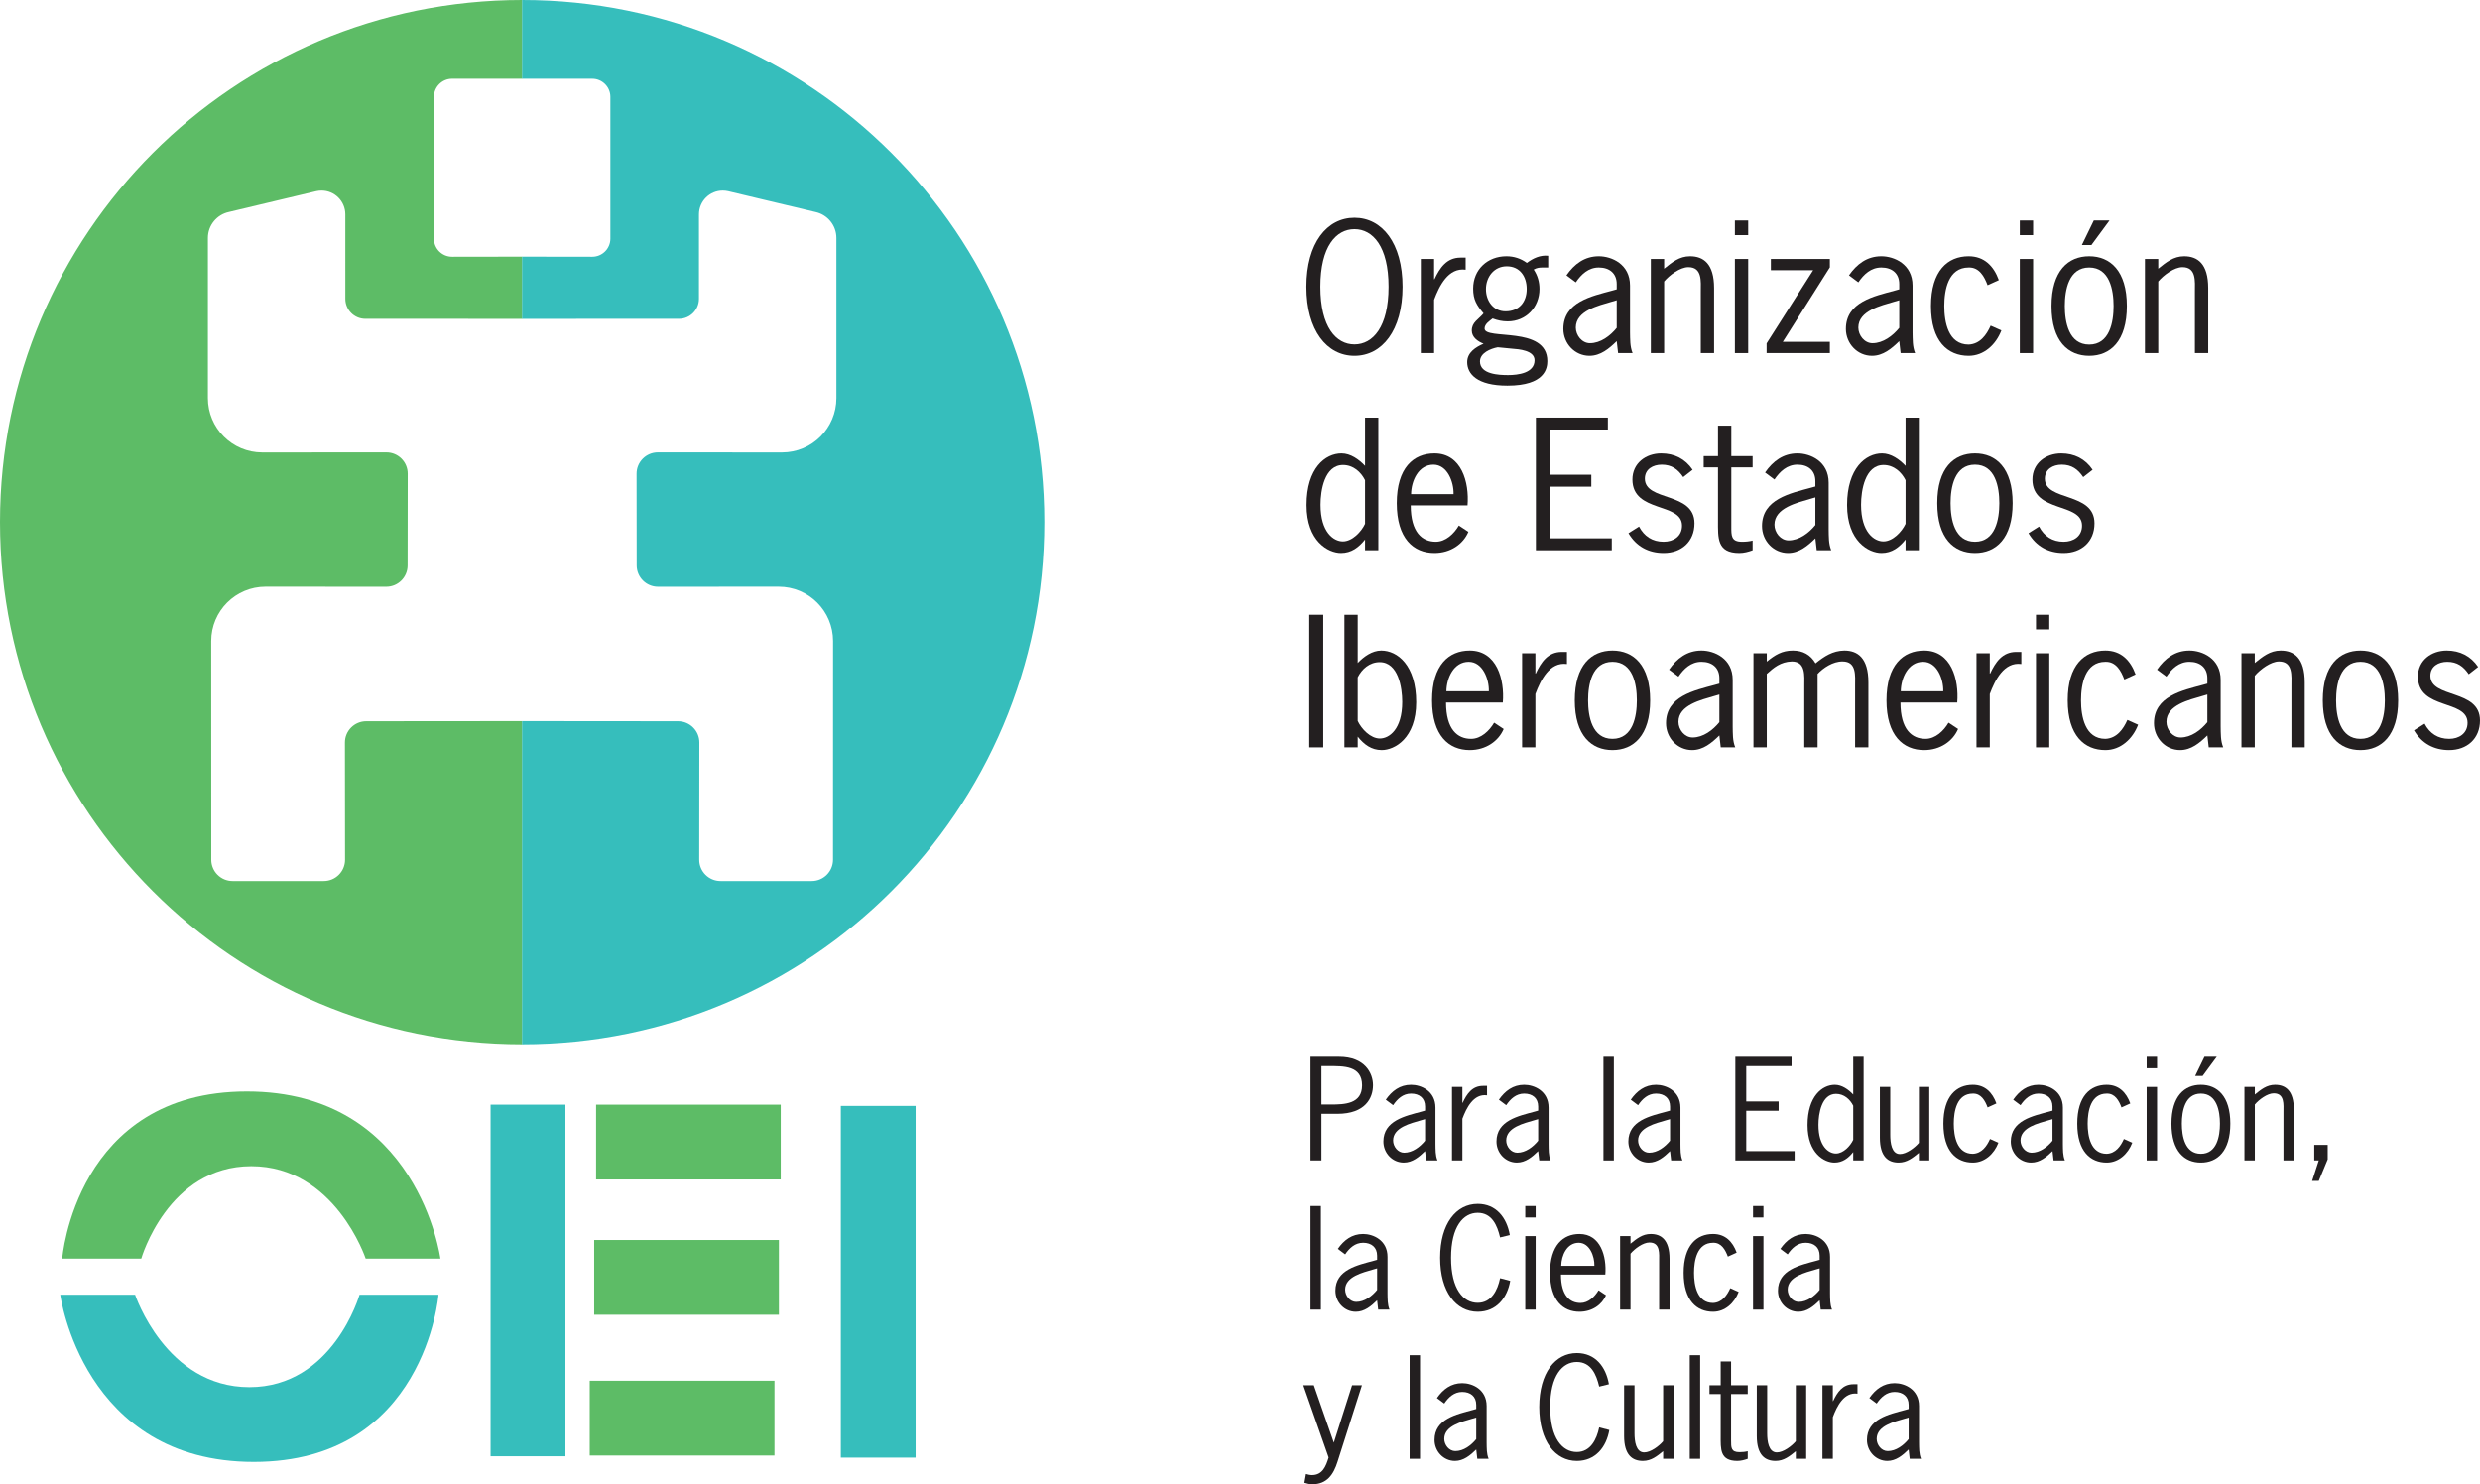 <?xml version="1.0" encoding="UTF-8"?>
<svg xmlns="http://www.w3.org/2000/svg" xmlns:xlink="http://www.w3.org/1999/xlink" width="4824pt" height="2887.18pt" viewBox="0 0 4824 2887.18" version="1.1">
<defs>
<clipPath id="clip1">
  <path d="M 2535 2694 L 2650 2694 L 2650 2887.18 L 2535 2887.18 Z M 2535 2694 "/>
</clipPath>
</defs>
<g id="surface1">
<path style=" stroke:none;fill-rule:evenodd;fill:rgb(36.499%,73.7%,39.999%);fill-opacity:1;" d="M 274.812 2448.27 L 120.992 2448.27 C 120.992 2448.27 146.863 2123.059 480.176 2123.059 C 813.84 2123.059 856.676 2448.27 856.676 2448.27 L 711.309 2448.27 C 711.309 2448.27 651.555 2268.449 488.871 2268.449 C 326.289 2268.449 274.812 2448.27 274.812 2448.27 "/>
<path style=" stroke:none;fill-rule:evenodd;fill:rgb(21.199%,74.5%,73.7%);fill-opacity:1;" d="M 699.367 2518.488 L 852.953 2518.488 C 852.953 2518.488 827.23 2843.738 493.648 2843.738 C 160.254 2843.738 117.199 2518.488 117.199 2518.488 L 262.785 2518.488 C 262.785 2518.488 322.484 2698.352 485.062 2698.352 C 647.871 2698.352 699.367 2518.488 699.367 2518.488 "/>
<path style=" stroke:none;fill-rule:evenodd;fill:rgb(21.199%,74.5%,73.7%);fill-opacity:1;" d="M 954.258 2148.73 L 1099.871 2148.73 L 1099.871 2832.762 L 954.258 2832.762 L 954.258 2148.73 "/>
<path style=" stroke:none;fill-rule:evenodd;fill:rgb(21.199%,74.5%,73.7%);fill-opacity:1;" d="M 1635.559 2151.199 L 1781.039 2151.199 L 1781.039 2835.398 L 1635.559 2835.398 L 1635.559 2151.199 "/>
<path style=" stroke:none;fill-rule:evenodd;fill:rgb(36.499%,73.7%,39.999%);fill-opacity:1;" d="M 1159.52 2148.73 L 1518.691 2148.73 L 1518.691 2294.32 L 1159.52 2294.32 L 1159.52 2148.73 "/>
<path style=" stroke:none;fill-rule:evenodd;fill:rgb(36.499%,73.7%,39.999%);fill-opacity:1;" d="M 1155.801 2412.059 L 1515.121 2412.059 L 1515.121 2557.461 L 1155.801 2557.461 L 1155.801 2412.059 "/>
<path style=" stroke:none;fill-rule:evenodd;fill:rgb(36.499%,73.7%,39.999%);fill-opacity:1;" d="M 1147.148 2685.82 L 1506.48 2685.82 L 1506.48 2831.309 L 1147.148 2831.309 L 1147.148 2685.82 "/>
<path style=" stroke:none;fill-rule:nonzero;fill:rgb(36.499%,73.7%,39.999%);fill-opacity:1;" d="M 844.062 464.25 L 844.062 188.469 C 844.062 169.078 859.926 153.219 879.316 153.219 L 1015.789 153.219 L 1015.789 0 C 454.812 0 0 454.672 0 1015.621 C 0 1576.559 454.812 2031.34 1015.789 2031.34 L 1015.789 1402.68 L 712.383 1402.949 C 689.52 1402.949 670.969 1421.48 670.969 1444.359 L 671.207 1672.391 C 671.207 1695.25 652.668 1713.809 629.793 1713.809 L 452.414 1713.809 C 429.547 1713.809 410.996 1695.25 410.996 1672.391 L 410.895 1246.891 C 410.895 1188.469 458.242 1141.18 516.609 1141.18 L 751.461 1141.281 C 774.34 1141.281 792.879 1122.719 792.879 1099.859 L 793.094 921.43 C 793.094 898.551 774.551 880.02 751.676 880.02 L 510.133 880.141 C 451.766 880.141 404.414 832.789 404.414 774.449 L 404.414 462.898 C 404.414 438.012 422.02 417.238 445.426 412.328 L 615.23 371.879 C 618.504 371.141 621.918 370.75 625.418 370.75 C 650.996 370.75 671.734 391.48 671.734 417.078 L 671.754 581.23 C 671.754 602.75 689.215 620.211 710.73 620.211 L 1015.789 620.25 L 1015.789 499.25 L 879.316 499.449 C 859.926 499.469 844.062 483.641 844.062 464.25 "/>
<path style=" stroke:none;fill-rule:nonzero;fill:rgb(21.199%,74.5%,73.7%);fill-opacity:1;" d="M 1187.289 464.25 L 1187.289 188.469 C 1187.289 169.078 1171.43 153.219 1152.031 153.219 L 1015.559 153.219 L 1015.559 0 C 1576.539 0 2031.352 454.672 2031.352 1015.621 C 2031.352 1576.559 1576.539 2031.34 1015.559 2031.34 L 1015.559 1402.68 L 1318.969 1402.949 C 1341.828 1402.949 1360.379 1421.48 1360.379 1444.359 L 1360.141 1672.391 C 1360.141 1695.25 1378.691 1713.809 1401.559 1713.809 L 1578.941 1713.809 C 1601.801 1713.809 1620.359 1695.25 1620.359 1672.391 L 1620.461 1246.891 C 1620.461 1188.469 1573.109 1141.18 1514.738 1141.18 L 1279.891 1141.281 C 1257.012 1141.281 1238.469 1122.719 1238.469 1099.859 L 1238.262 921.43 C 1238.262 898.551 1256.801 880.02 1279.68 880.02 L 1521.219 880.141 C 1579.578 880.141 1626.93 832.789 1626.93 774.449 L 1626.93 462.898 C 1626.93 438.012 1609.328 417.238 1585.922 412.328 L 1416.121 371.879 C 1412.84 371.141 1409.43 370.75 1405.93 370.75 C 1380.352 370.75 1359.609 391.48 1359.609 417.078 L 1359.59 581.23 C 1359.59 602.75 1342.129 620.211 1320.621 620.211 L 1015.559 620.25 L 1015.559 499.25 L 1152.031 499.449 C 1171.43 499.469 1187.289 483.641 1187.289 464.25 "/>
<path style=" stroke:none;fill-rule:nonzero;fill:rgb(13.699%,12.199%,12.5%);fill-opacity:1;" d="M 2568.379 557.82 C 2568.379 636.102 2598.879 669.93 2634.719 669.93 C 2670.539 669.93 2701.031 636.102 2701.031 557.82 C 2701.031 479.551 2670.539 445.719 2634.719 445.719 C 2598.879 445.719 2568.379 479.551 2568.379 557.82 Z M 2728.238 557.82 C 2728.238 642.73 2688.441 692.141 2634.719 692.141 C 2580.988 692.141 2541.191 642.73 2541.191 557.82 C 2541.191 472.922 2580.988 423.512 2634.719 423.512 C 2688.441 423.512 2728.238 472.922 2728.238 557.82 "/>
<path style=" stroke:none;fill-rule:nonzero;fill:rgb(13.699%,12.199%,12.5%);fill-opacity:1;" d="M 2789.602 543.238 L 2790.262 543.238 C 2800.551 521.352 2813.809 501.109 2840.988 501.109 L 2850.949 501.109 L 2850.949 524.66 C 2817.129 520.02 2799.539 556.488 2789.602 583.039 L 2789.602 686.84 L 2763.738 686.84 L 2763.738 503.762 L 2789.602 503.762 L 2789.602 543.238 "/>
<path style=" stroke:none;fill-rule:nonzero;fill:rgb(13.699%,12.199%,12.5%);fill-opacity:1;" d="M 2930.891 518.02 C 2906.02 518.02 2890.422 538.922 2890.422 562.469 C 2890.422 585.352 2904.672 605.578 2928.559 605.578 C 2955.102 605.578 2969.699 587.352 2969.699 562.129 C 2969.699 538.25 2956.762 518.02 2930.891 518.02 Z M 2913.301 675.559 C 2899.371 678.219 2878.801 686.5 2878.801 703.102 C 2878.801 728.301 2915.969 729.621 2933.551 729.621 C 2952.129 729.621 2984.961 725.98 2984.961 700.77 C 2984.961 681.539 2954.43 679.211 2940.512 678.219 Z M 3011.48 520.352 L 3001.871 520.352 C 2994.559 520.352 2989.922 520.672 2983.301 524.328 C 2990.91 535.602 2994.559 548.539 2994.559 562.129 C 2994.559 597.629 2968.359 625.148 2932.871 625.148 C 2922.262 625.148 2912.98 623.172 2903.359 619.512 C 2897.711 624.16 2887.77 630.129 2887.77 639.078 C 2887.77 662.301 3009.82 633.121 3009.82 702.43 C 3009.82 716.031 3005.5 750.191 2932.199 750.191 C 2872.531 750.191 2853.949 726.969 2853.949 704.422 C 2853.949 685.512 2870.531 675.23 2885.77 668.602 C 2874.84 664.289 2862.891 656.32 2862.891 643.059 C 2862.891 626.809 2875.48 621.84 2885.77 609.559 C 2872.531 593.969 2865.539 583.039 2865.539 561.469 C 2865.539 524.328 2893.422 498.461 2930.219 498.461 C 2944.82 498.461 2958.078 502.77 2970.02 511.391 C 2981.961 502.43 2995.891 495.809 3011.48 497.469 L 3011.48 520.352 "/>
<path style=" stroke:none;fill-rule:nonzero;fill:rgb(13.699%,12.199%,12.5%);fill-opacity:1;" d="M 3134.531 587.012 C 3109.98 594.309 3065.199 604.262 3065.199 637.09 C 3065.199 652.34 3077.148 667.602 3092.73 667.602 C 3113.301 667.602 3132.211 653.34 3144.801 637.75 L 3144.801 584.02 Z M 3147.469 686.84 L 3144.801 663.621 C 3129.898 678.219 3113.301 692.141 3091.762 692.141 C 3063.539 692.141 3040.988 668.602 3040.988 639.738 C 3040.988 587.352 3096.051 576.07 3136.52 565.121 L 3144.801 562.801 L 3144.801 552.52 C 3144.801 531.621 3130.539 520.352 3109.98 520.352 C 3089.762 520.352 3075.828 533.609 3065.199 549.199 L 3046.988 535.602 C 3062.23 513.711 3082.129 498.461 3109.98 498.461 C 3134.859 498.461 3170.672 513.711 3170.672 555.5 L 3170.672 646.371 C 3171.02 659.98 3170.352 673.898 3175.648 686.84 L 3147.469 686.84 "/>
<path style=" stroke:none;fill-rule:nonzero;fill:rgb(13.699%,12.199%,12.5%);fill-opacity:1;" d="M 3237.02 686.84 L 3211.16 686.84 L 3211.16 503.762 L 3237.02 503.762 L 3237.02 522.672 C 3252.27 510.398 3266.539 498.461 3287.43 498.461 C 3313.301 498.461 3334.191 512.719 3334.191 560.48 L 3334.191 686.84 L 3308.32 686.84 L 3308.32 567.109 C 3308.32 547.871 3311.641 519.68 3284.109 519.68 C 3268.199 519.68 3247.309 535.27 3237.02 547.551 L 3237.02 686.84 "/>
<path style=" stroke:none;fill-rule:nonzero;fill:rgb(13.699%,12.199%,12.5%);fill-opacity:1;" d="M 3400.512 686.84 L 3374.641 686.84 L 3374.641 503.762 L 3400.512 503.762 Z M 3400.512 457.328 L 3374.641 457.328 L 3374.641 428.809 L 3400.512 428.809 L 3400.512 457.328 "/>
<path style=" stroke:none;fill-rule:nonzero;fill:rgb(13.699%,12.199%,12.5%);fill-opacity:1;" d="M 3559.379 520.02 L 3467.84 664.949 L 3559.379 664.949 L 3559.379 686.84 L 3436.34 686.84 L 3436.34 667.93 L 3526.879 525.66 L 3444.641 525.66 L 3444.641 503.762 L 3559.379 503.762 L 3559.379 520.02 "/>
<path style=" stroke:none;fill-rule:nonzero;fill:rgb(13.699%,12.199%,12.5%);fill-opacity:1;" d="M 3684.09 587.012 C 3659.539 594.309 3614.762 604.262 3614.762 637.09 C 3614.762 652.34 3626.711 667.602 3642.289 667.602 C 3662.859 667.602 3681.77 653.34 3694.359 637.75 L 3694.359 584.02 Z M 3697.031 686.84 L 3694.359 663.621 C 3679.449 678.219 3662.859 692.141 3641.32 692.141 C 3613.102 692.141 3590.551 668.602 3590.551 639.738 C 3590.551 587.352 3645.609 576.07 3686.078 565.121 L 3694.359 562.801 L 3694.359 552.52 C 3694.359 531.621 3680.102 520.352 3659.539 520.352 C 3639.32 520.352 3625.391 533.609 3614.762 549.199 L 3596.551 535.602 C 3611.789 513.711 3631.691 498.461 3659.539 498.461 C 3684.422 498.461 3720.23 513.711 3720.23 555.5 L 3720.23 646.371 C 3720.578 659.98 3719.898 673.898 3725.211 686.84 L 3697.031 686.84 "/>
<path style=" stroke:none;fill-rule:nonzero;fill:rgb(13.699%,12.199%,12.5%);fill-opacity:1;" d="M 3866.18 554.828 C 3859.871 537.922 3849.922 519.68 3829.359 520.352 C 3789.559 520.352 3781.93 564.129 3781.93 595.301 C 3781.93 626.469 3789.559 670.262 3829.359 670.262 C 3851.57 669.262 3864.199 651.352 3872.141 633.441 L 3893.02 642.73 C 3882.41 670.59 3858.879 692.141 3829.359 692.141 C 3788.57 692.141 3756.059 663.961 3756.059 595.301 C 3756.059 526.648 3788.57 498.461 3829.359 498.461 C 3859.539 498.461 3878.121 517.371 3888.07 544.891 L 3866.18 554.828 "/>
<path style=" stroke:none;fill-rule:nonzero;fill:rgb(13.699%,12.199%,12.5%);fill-opacity:1;" d="M 3954.73 686.84 L 3928.859 686.84 L 3928.859 503.762 L 3954.73 503.762 Z M 3954.73 457.328 L 3928.859 457.328 L 3928.859 428.809 L 3954.73 428.809 L 3954.73 457.328 "/>
<path style=" stroke:none;fill-rule:nonzero;fill:rgb(13.699%,12.199%,12.5%);fill-opacity:1;" d="M 4072.781 428.809 L 4103.309 428.809 L 4068.148 476.57 L 4049.578 476.57 Z M 4111.262 595.301 C 4111.262 564.129 4103.629 520.352 4063.828 520.352 C 4024.039 520.352 4016.398 564.129 4016.398 595.301 C 4016.398 626.469 4024.039 670.262 4063.828 670.262 C 4103.629 670.262 4111.262 626.469 4111.262 595.301 Z M 3990.531 595.301 C 3990.531 526.648 4023.039 498.461 4063.828 498.461 C 4104.621 498.461 4137.141 526.648 4137.141 595.301 C 4137.141 663.961 4104.621 692.141 4063.828 692.141 C 4023.039 692.141 3990.531 663.961 3990.531 595.301 "/>
<path style=" stroke:none;fill-rule:nonzero;fill:rgb(13.699%,12.199%,12.5%);fill-opacity:1;" d="M 4198.16 686.84 L 4172.289 686.84 L 4172.289 503.762 L 4198.16 503.762 L 4198.16 522.672 C 4213.41 510.398 4227.68 498.461 4248.57 498.461 C 4274.441 498.461 4295.328 512.719 4295.328 560.48 L 4295.328 686.84 L 4269.461 686.84 L 4269.461 567.109 C 4269.461 547.871 4272.781 519.68 4245.25 519.68 C 4229.34 519.68 4208.449 535.27 4198.16 547.551 L 4198.16 686.84 "/>
<path style=" stroke:none;fill-rule:nonzero;fill:rgb(13.699%,12.199%,12.5%);fill-opacity:1;" d="M 2655.281 934.012 C 2647.309 918.09 2632.41 904.488 2612.488 904.488 C 2576.328 904.488 2568.719 954.238 2568.719 981.77 C 2568.719 1035.488 2594.25 1053.078 2612.16 1053.078 C 2630.41 1053.078 2647.988 1034.5 2655.281 1018.922 Z M 2655.281 812.301 L 2681.148 812.301 L 2681.148 1070.32 L 2655.281 1070.32 L 2655.281 1049.43 C 2643.012 1064.691 2628.738 1075.629 2608.52 1075.629 C 2583.641 1075.629 2541.52 1052.738 2541.52 982.441 C 2541.52 910.469 2578 881.941 2609.512 881.941 C 2627.078 881.941 2643.34 893.551 2655.281 906.148 L 2655.281 812.301 "/>
<path style=" stroke:none;fill-rule:nonzero;fill:rgb(13.699%,12.199%,12.5%);fill-opacity:1;" d="M 2827.41 961.199 C 2828.078 937.66 2815.469 903.84 2788.281 903.84 C 2759.09 903.84 2745.16 935.34 2744.84 961.199 Z M 2744.141 983.102 C 2744.141 1035.488 2766.371 1053.738 2792.91 1053.738 C 2812.172 1053.738 2828.398 1038.16 2837.691 1022.238 L 2856.262 1034.5 C 2846.32 1058.059 2821.762 1075.629 2790.262 1075.629 C 2749.469 1075.629 2716.961 1047.441 2716.961 978.789 C 2716.961 910.129 2749.469 881.941 2790.262 881.941 C 2843 881.941 2858.238 938.32 2854.602 983.102 L 2744.141 983.102 "/>
<path style=" stroke:none;fill-rule:nonzero;fill:rgb(13.699%,12.199%,12.5%);fill-opacity:1;" d="M 3127.559 835.52 L 3014.801 835.52 L 3014.801 923.398 L 3095.391 923.398 L 3095.391 946.621 L 3014.801 946.621 L 3014.801 1047.102 L 3135.18 1047.102 L 3135.18 1070.32 L 2987.59 1070.32 L 2987.59 812.301 L 3127.559 812.301 L 3127.559 835.52 "/>
<path style=" stroke:none;fill-rule:nonzero;fill:rgb(13.699%,12.199%,12.5%);fill-opacity:1;" d="M 3274.148 928.039 C 3263.871 912.781 3251.602 903.84 3232.371 903.84 C 3215.449 903.84 3199.539 912.461 3199.539 931.031 C 3199.539 975.801 3296.039 956.238 3296.039 1017.922 C 3296.039 1053.738 3270.512 1075.629 3236.012 1075.629 C 3206.5 1075.629 3182.621 1062.691 3167.672 1037.148 L 3188.238 1024.219 C 3198.199 1043.129 3214.109 1053.738 3236.012 1053.738 C 3254.922 1053.738 3271.82 1043.461 3271.82 1022.559 C 3271.82 976.469 3175.32 998.352 3175.32 932.68 C 3175.32 901.191 3201.199 881.941 3231.359 881.941 C 3256.91 881.941 3278.121 892.559 3292.391 913.781 L 3274.148 928.039 "/>
<path style=" stroke:none;fill-rule:nonzero;fill:rgb(13.699%,12.199%,12.5%);fill-opacity:1;" d="M 3367.68 887.25 L 3409.129 887.25 L 3409.129 909.141 L 3367.68 909.141 L 3367.68 1024.219 C 3367.68 1042.141 3367.352 1053.738 3388.559 1053.738 C 3395.871 1053.738 3402.84 1053.078 3409.129 1051.422 L 3409.129 1070.32 C 3400.828 1073.309 3392.211 1075.629 3383.262 1075.629 C 3339.5 1075.629 3341.801 1046.121 3341.801 1012.609 L 3341.801 909.141 L 3313.949 909.141 L 3313.949 887.25 L 3341.801 887.25 L 3341.801 827.879 L 3367.68 827.879 L 3367.68 887.25 "/>
<path style=" stroke:none;fill-rule:nonzero;fill:rgb(13.699%,12.199%,12.5%);fill-opacity:1;" d="M 3520.922 970.5 C 3496.379 977.789 3451.602 987.738 3451.602 1020.578 C 3451.602 1035.828 3463.551 1051.078 3479.129 1051.078 C 3499.68 1051.078 3518.59 1036.82 3531.199 1021.238 L 3531.199 967.512 Z M 3533.828 1070.32 L 3531.199 1047.102 C 3516.262 1061.699 3499.68 1075.629 3478.121 1075.629 C 3449.941 1075.629 3427.391 1052.078 3427.391 1023.23 C 3427.391 970.828 3482.43 959.551 3522.898 948.602 L 3531.199 946.289 L 3531.199 936 C 3531.199 915.109 3516.93 903.84 3496.379 903.84 C 3476.141 903.84 3462.211 917.102 3451.602 932.68 L 3433.352 919.09 C 3448.609 897.199 3468.5 881.941 3496.379 881.941 C 3521.238 881.941 3557.07 897.199 3557.07 938.988 L 3557.07 1029.859 C 3557.391 1043.461 3556.73 1057.391 3562.051 1070.32 L 3533.828 1070.32 "/>
<path style=" stroke:none;fill-rule:nonzero;fill:rgb(13.699%,12.199%,12.5%);fill-opacity:1;" d="M 3706.641 934.012 C 3698.691 918.09 3683.75 904.488 3663.871 904.488 C 3627.719 904.488 3620.059 954.238 3620.059 981.77 C 3620.059 1035.488 3645.609 1053.078 3663.52 1053.078 C 3681.77 1053.078 3699.34 1034.5 3706.641 1018.922 Z M 3706.641 812.301 L 3732.488 812.301 L 3732.488 1070.32 L 3706.641 1070.32 L 3706.641 1049.43 C 3694.359 1064.691 3680.102 1075.629 3659.859 1075.629 C 3635 1075.629 3592.879 1052.738 3592.879 982.441 C 3592.879 910.469 3629.379 881.941 3660.871 881.941 C 3678.441 881.941 3694.699 893.551 3706.641 906.148 L 3706.641 812.301 "/>
<path style=" stroke:none;fill-rule:nonzero;fill:rgb(13.699%,12.199%,12.5%);fill-opacity:1;" d="M 3889.059 978.789 C 3889.059 947.609 3881.422 903.84 3841.621 903.84 C 3801.82 903.84 3794.199 947.609 3794.199 978.789 C 3794.199 1009.961 3801.82 1053.738 3841.621 1053.738 C 3881.422 1053.738 3889.059 1009.961 3889.059 978.789 Z M 3768.328 978.789 C 3768.328 910.129 3800.828 881.941 3841.621 881.941 C 3882.41 881.941 3914.93 910.129 3914.93 978.789 C 3914.93 1047.441 3882.41 1075.629 3841.621 1075.629 C 3800.828 1075.629 3768.328 1047.441 3768.328 978.789 "/>
<path style=" stroke:none;fill-rule:nonzero;fill:rgb(13.699%,12.199%,12.5%);fill-opacity:1;" d="M 4052.211 928.039 C 4041.949 912.781 4029.66 903.84 4010.441 903.84 C 3993.531 903.84 3977.602 912.461 3977.602 931.031 C 3977.602 975.801 4074.121 956.238 4074.121 1017.922 C 4074.121 1053.738 4048.57 1075.629 4014.078 1075.629 C 3984.559 1075.629 3960.691 1062.691 3945.781 1037.148 L 3966.34 1024.219 C 3976.281 1043.129 3992.211 1053.738 4014.078 1053.738 C 4032.98 1053.738 4049.898 1043.461 4049.898 1022.559 C 4049.898 976.469 3953.379 998.352 3953.379 932.68 C 3953.379 901.191 3979.262 881.941 4009.441 881.941 C 4034.988 881.941 4056.219 892.559 4070.469 913.781 L 4052.211 928.039 "/>
<path style=" stroke:none;fill-rule:nonzero;fill:rgb(13.699%,12.199%,12.5%);fill-opacity:1;" d="M 2574.02 1453.809 L 2546.82 1453.809 L 2546.82 1195.781 L 2574.02 1195.781 L 2574.02 1453.809 "/>
<path style=" stroke:none;fill-rule:nonzero;fill:rgb(13.699%,12.199%,12.5%);fill-opacity:1;" d="M 2641.012 1402.398 C 2648.32 1417.988 2665.891 1436.559 2684.129 1436.559 C 2702.039 1436.559 2727.59 1418.98 2727.59 1365.262 C 2727.59 1337.73 2719.941 1287.98 2683.781 1287.98 C 2663.91 1287.98 2648.969 1301.578 2641.012 1317.488 Z M 2641.012 1453.809 L 2615.16 1453.809 L 2615.16 1195.781 L 2641.012 1195.781 L 2641.012 1289.629 C 2652.949 1277.039 2669.211 1265.43 2686.781 1265.43 C 2718.281 1265.43 2754.77 1293.949 2754.77 1365.922 C 2754.77 1436.23 2712.648 1459.109 2687.789 1459.109 C 2667.551 1459.109 2653.301 1448.172 2641.012 1432.922 L 2641.012 1453.809 "/>
<path style=" stroke:none;fill-rule:nonzero;fill:rgb(13.699%,12.199%,12.5%);fill-opacity:1;" d="M 2896.051 1344.691 C 2896.719 1321.141 2884.109 1287.32 2856.922 1287.32 C 2827.75 1287.32 2813.828 1318.828 2813.48 1344.691 Z M 2812.809 1366.578 C 2812.809 1418.98 2835.039 1437.23 2861.559 1437.23 C 2880.809 1437.23 2897.059 1421.641 2906.328 1405.719 L 2924.922 1417.988 C 2914.961 1441.539 2890.422 1459.109 2858.93 1459.109 C 2818.121 1459.109 2785.609 1430.922 2785.609 1362.27 C 2785.609 1293.609 2818.121 1265.43 2858.93 1265.43 C 2911.641 1265.43 2926.898 1321.801 2923.262 1366.578 L 2812.809 1366.578 "/>
<path style=" stroke:none;fill-rule:nonzero;fill:rgb(13.699%,12.199%,12.5%);fill-opacity:1;" d="M 2986.602 1310.199 L 2987.27 1310.199 C 2997.551 1288.309 3010.809 1268.078 3038 1268.078 L 3047.961 1268.078 L 3047.961 1291.629 C 3014.129 1286.98 2996.539 1323.461 2986.602 1350 L 2986.602 1453.809 L 2960.75 1453.809 L 2960.75 1270.73 L 2986.602 1270.73 L 2986.602 1310.199 "/>
<path style=" stroke:none;fill-rule:nonzero;fill:rgb(13.699%,12.199%,12.5%);fill-opacity:1;" d="M 3183.949 1362.27 C 3183.949 1331.102 3176.32 1287.32 3136.52 1287.32 C 3096.719 1287.32 3089.09 1331.102 3089.09 1362.27 C 3089.09 1393.441 3096.719 1437.23 3136.52 1437.23 C 3176.32 1437.23 3183.949 1393.441 3183.949 1362.27 Z M 3063.219 1362.27 C 3063.219 1293.609 3095.73 1265.43 3136.52 1265.43 C 3177.309 1265.43 3209.82 1293.609 3209.82 1362.27 C 3209.82 1430.922 3177.309 1459.109 3136.52 1459.109 C 3095.73 1459.109 3063.219 1430.922 3063.219 1362.27 "/>
<path style=" stroke:none;fill-rule:nonzero;fill:rgb(13.699%,12.199%,12.5%);fill-opacity:1;" d="M 3334.191 1353.98 C 3309.66 1361.281 3264.879 1371.23 3264.879 1404.059 C 3264.879 1419.309 3276.82 1434.559 3292.41 1434.559 C 3312.961 1434.559 3331.859 1420.309 3344.469 1404.719 L 3344.469 1350.988 Z M 3347.109 1453.809 L 3344.469 1430.59 C 3329.539 1445.18 3312.961 1459.109 3291.398 1459.109 C 3263.219 1459.109 3240.672 1435.57 3240.672 1406.711 C 3240.672 1354.309 3295.711 1343.039 3336.172 1332.09 L 3344.469 1329.77 L 3344.469 1319.48 C 3344.469 1298.602 3330.199 1287.32 3309.66 1287.32 C 3289.41 1287.32 3275.488 1300.578 3264.879 1316.16 L 3246.621 1302.57 C 3261.879 1280.68 3281.789 1265.43 3309.66 1265.43 C 3334.512 1265.43 3370.352 1280.68 3370.352 1322.469 L 3370.352 1413.34 C 3370.672 1426.941 3370 1440.871 3375.32 1453.809 L 3347.109 1453.809 "/>
<path style=" stroke:none;fill-rule:nonzero;fill:rgb(13.699%,12.199%,12.5%);fill-opacity:1;" d="M 3436.66 1453.809 L 3410.789 1453.809 L 3410.789 1270.73 L 3436.66 1270.73 L 3436.66 1286.98 C 3452.59 1274.051 3466.18 1265.43 3487.41 1265.43 C 3506.988 1265.43 3521.91 1273.719 3531.52 1290.309 C 3548.449 1276.699 3564.68 1265.762 3587.578 1265.43 C 3613.449 1265.43 3634.328 1279.691 3634.328 1327.449 L 3634.328 1453.809 L 3608.48 1453.809 L 3608.48 1334.078 C 3608.48 1314.84 3611.789 1286.648 3584.25 1286.648 C 3565.371 1286.32 3546.461 1299.25 3535.512 1310.859 L 3535.512 1453.809 L 3509.641 1453.809 L 3509.641 1334.078 C 3509.641 1314.84 3512.941 1286.648 3485.43 1286.648 C 3463.199 1287.32 3449.941 1298.93 3436.66 1310.859 L 3436.66 1453.809 "/>
<path style=" stroke:none;fill-rule:nonzero;fill:rgb(13.699%,12.199%,12.5%);fill-opacity:1;" d="M 3779.941 1344.691 C 3780.59 1321.141 3768 1287.32 3740.801 1287.32 C 3711.621 1287.32 3697.699 1318.828 3697.352 1344.691 Z M 3696.711 1366.578 C 3696.711 1418.98 3718.93 1437.23 3745.449 1437.23 C 3764.68 1437.23 3780.941 1421.641 3790.219 1405.719 L 3808.809 1417.988 C 3798.852 1441.539 3774.32 1459.109 3742.801 1459.109 C 3702.012 1459.109 3669.5 1430.922 3669.5 1362.27 C 3669.5 1293.609 3702.012 1265.43 3742.801 1265.43 C 3795.531 1265.43 3810.789 1321.801 3807.148 1366.578 L 3696.711 1366.578 "/>
<path style=" stroke:none;fill-rule:nonzero;fill:rgb(13.699%,12.199%,12.5%);fill-opacity:1;" d="M 3870.469 1310.199 L 3871.141 1310.199 C 3881.422 1288.309 3894.68 1268.078 3921.891 1268.078 L 3931.828 1268.078 L 3931.828 1291.629 C 3898 1286.98 3880.43 1323.461 3870.469 1350 L 3870.469 1453.809 L 3844.602 1453.809 L 3844.602 1270.73 L 3870.469 1270.73 L 3870.469 1310.199 "/>
<path style=" stroke:none;fill-rule:nonzero;fill:rgb(13.699%,12.199%,12.5%);fill-opacity:1;" d="M 3986.219 1453.809 L 3960.352 1453.809 L 3960.352 1270.73 L 3986.219 1270.73 Z M 3986.219 1224.309 L 3960.352 1224.309 L 3960.352 1195.781 L 3986.219 1195.781 L 3986.219 1224.309 "/>
<path style=" stroke:none;fill-rule:nonzero;fill:rgb(13.699%,12.199%,12.5%);fill-opacity:1;" d="M 4132.172 1321.801 C 4125.859 1304.891 4115.922 1286.648 4095.352 1287.32 C 4055.559 1287.32 4047.922 1331.102 4047.922 1362.27 C 4047.922 1393.441 4055.559 1437.23 4095.352 1437.23 C 4117.559 1436.23 4130.191 1418.32 4138.129 1400.398 L 4159.02 1409.699 C 4148.41 1437.551 4124.871 1459.109 4095.352 1459.109 C 4054.559 1459.109 4022.051 1430.922 4022.051 1362.27 C 4022.051 1293.609 4054.559 1265.43 4095.352 1265.43 C 4125.539 1265.43 4144.121 1284.328 4154.059 1311.852 L 4132.172 1321.801 "/>
<path style=" stroke:none;fill-rule:nonzero;fill:rgb(13.699%,12.199%,12.5%);fill-opacity:1;" d="M 4283.391 1353.98 C 4258.859 1361.281 4214.078 1371.23 4214.078 1404.059 C 4214.078 1419.309 4226.02 1434.559 4241.609 1434.559 C 4262.18 1434.559 4281.078 1420.309 4293.672 1404.719 L 4293.672 1350.988 Z M 4296.32 1453.809 L 4293.672 1430.59 C 4278.75 1445.18 4262.18 1459.109 4240.602 1459.109 C 4212.422 1459.109 4189.859 1435.57 4189.859 1406.711 C 4189.859 1354.309 4244.93 1343.039 4285.379 1332.09 L 4293.672 1329.77 L 4293.672 1319.48 C 4293.672 1298.602 4279.422 1287.32 4258.859 1287.32 C 4238.609 1287.32 4224.68 1300.578 4214.078 1316.16 L 4195.84 1302.57 C 4211.078 1280.68 4231 1265.43 4258.859 1265.43 C 4283.711 1265.43 4319.539 1280.68 4319.539 1322.469 L 4319.539 1413.34 C 4319.871 1426.941 4319.219 1440.871 4324.52 1453.809 L 4296.32 1453.809 "/>
<path style=" stroke:none;fill-rule:nonzero;fill:rgb(13.699%,12.199%,12.5%);fill-opacity:1;" d="M 4385.879 1453.809 L 4360.012 1453.809 L 4360.012 1270.73 L 4385.879 1270.73 L 4385.879 1289.629 C 4401.121 1277.371 4415.398 1265.43 4436.301 1265.43 C 4462.148 1265.43 4483.07 1279.691 4483.07 1327.449 L 4483.07 1453.809 L 4457.199 1453.809 L 4457.199 1334.078 C 4457.199 1314.84 4460.52 1286.648 4432.988 1286.648 C 4417.051 1286.648 4396.172 1302.238 4385.879 1314.512 L 4385.879 1453.809 "/>
<path style=" stroke:none;fill-rule:nonzero;fill:rgb(13.699%,12.199%,12.5%);fill-opacity:1;" d="M 4638.941 1362.27 C 4638.941 1331.102 4631.301 1287.32 4591.512 1287.32 C 4551.711 1287.32 4544.078 1331.102 4544.078 1362.27 C 4544.078 1393.441 4551.711 1437.23 4591.512 1437.23 C 4631.301 1437.23 4638.941 1393.441 4638.941 1362.27 Z M 4518.211 1362.27 C 4518.211 1293.609 4550.719 1265.43 4591.512 1265.43 C 4632.301 1265.43 4664.809 1293.609 4664.809 1362.27 C 4664.809 1430.922 4632.301 1459.109 4591.512 1459.109 C 4550.719 1459.109 4518.211 1430.922 4518.211 1362.27 "/>
<path style=" stroke:none;fill-rule:nonzero;fill:rgb(13.699%,12.199%,12.5%);fill-opacity:1;" d="M 4802.102 1311.531 C 4791.828 1296.27 4779.539 1287.32 4760.32 1287.32 C 4743.41 1287.32 4727.48 1295.941 4727.48 1314.512 C 4727.48 1359.281 4824 1339.719 4824 1401.41 C 4824 1437.23 4798.449 1459.109 4763.961 1459.109 C 4734.449 1459.109 4710.578 1446.18 4695.66 1420.641 L 4716.23 1407.711 C 4726.172 1426.609 4742.102 1437.23 4763.961 1437.23 C 4782.871 1437.23 4799.789 1426.941 4799.789 1406.051 C 4799.789 1359.949 4703.27 1381.828 4703.27 1316.16 C 4703.27 1284.672 4729.141 1265.43 4759.32 1265.43 C 4784.871 1265.43 4806.102 1276.039 4820.359 1297.27 L 4802.102 1311.531 "/>
<path style=" stroke:none;fill-rule:nonzero;fill:rgb(13.699%,12.199%,12.5%);fill-opacity:1;" d="M 2570.469 2148.469 L 2588.07 2148.469 C 2615.809 2148.469 2649.488 2147.41 2649.488 2111.141 C 2649.488 2072.801 2613.211 2073.84 2585.238 2073.84 L 2570.469 2073.84 Z M 2604.672 2055.699 C 2654.922 2055.699 2670.75 2087.578 2670.75 2110.891 C 2670.75 2135.512 2656.211 2166.602 2601.289 2166.602 L 2570.469 2166.602 L 2570.469 2257.301 L 2549.211 2257.301 L 2549.211 2055.699 L 2604.672 2055.699 "/>
<path style=" stroke:none;fill-rule:nonzero;fill:rgb(13.699%,12.199%,12.5%);fill-opacity:1;" d="M 2764.012 2179.281 C 2744.84 2184.988 2709.859 2192.762 2709.859 2218.43 C 2709.859 2230.328 2719.191 2242.25 2731.352 2242.25 C 2747.422 2242.25 2762.211 2231.102 2772.039 2218.93 L 2772.039 2176.969 Z M 2774.109 2257.301 L 2772.039 2239.16 C 2760.379 2250.531 2747.422 2261.422 2730.59 2261.422 C 2708.559 2261.422 2690.949 2243.039 2690.949 2220.488 C 2690.949 2179.559 2733.941 2170.738 2765.559 2162.199 L 2772.039 2160.371 L 2772.039 2152.359 C 2772.039 2136.02 2760.91 2127.211 2744.84 2127.211 C 2729.031 2127.211 2718.16 2137.578 2709.859 2149.77 L 2695.602 2139.121 C 2707.531 2122.031 2723.078 2110.109 2744.84 2110.109 C 2764.27 2110.109 2792.238 2122.031 2792.238 2154.66 L 2792.238 2225.672 C 2792.5 2236.281 2792.012 2247.172 2796.129 2257.301 L 2774.109 2257.301 "/>
<path style=" stroke:none;fill-rule:nonzero;fill:rgb(13.699%,12.199%,12.5%);fill-opacity:1;" d="M 2844.602 2145.09 L 2845.121 2145.09 C 2853.141 2127.98 2863.5 2112.199 2884.762 2112.199 L 2892.531 2112.199 L 2892.531 2130.578 C 2866.09 2126.949 2852.371 2155.461 2844.602 2176.18 L 2844.602 2257.301 L 2824.391 2257.301 L 2824.391 2114.262 L 2844.602 2114.262 L 2844.602 2145.09 "/>
<path style=" stroke:none;fill-rule:nonzero;fill:rgb(13.699%,12.199%,12.5%);fill-opacity:1;" d="M 2983.988 2179.281 C 2964.82 2184.988 2929.84 2192.762 2929.84 2218.43 C 2929.84 2230.328 2939.172 2242.25 2951.359 2242.25 C 2967.41 2242.25 2982.172 2231.102 2992.02 2218.93 L 2992.02 2176.969 Z M 2994.109 2257.301 L 2992.02 2239.16 C 2980.359 2250.531 2967.41 2261.422 2950.57 2261.422 C 2928.539 2261.422 2910.91 2243.039 2910.91 2220.488 C 2910.91 2179.559 2953.949 2170.738 2985.551 2162.199 L 2992.02 2160.371 L 2992.02 2152.359 C 2992.02 2136.02 2980.871 2127.211 2964.82 2127.211 C 2949.012 2127.211 2938.121 2137.578 2929.84 2149.77 L 2915.59 2139.121 C 2927.512 2122.031 2943.051 2110.109 2964.82 2110.109 C 2984.25 2110.109 3012.25 2122.031 3012.25 2154.66 L 3012.25 2225.672 C 3012.488 2236.281 3011.961 2247.172 3016.129 2257.301 L 2994.109 2257.301 "/>
<path style=" stroke:none;fill-rule:nonzero;fill:rgb(13.699%,12.199%,12.5%);fill-opacity:1;" d="M 3139.211 2257.301 L 3118.988 2257.301 L 3118.988 2055.699 L 3139.211 2055.699 L 3139.211 2257.301 "/>
<path style=" stroke:none;fill-rule:nonzero;fill:rgb(13.699%,12.199%,12.5%);fill-opacity:1;" d="M 3240.512 2179.281 C 3221.34 2184.988 3186.359 2192.762 3186.359 2218.43 C 3186.359 2230.328 3195.691 2242.25 3207.879 2242.25 C 3223.93 2242.25 3238.691 2231.102 3248.539 2218.93 L 3248.539 2176.969 Z M 3250.629 2257.301 L 3248.539 2239.16 C 3236.891 2250.531 3223.93 2261.422 3207.09 2261.422 C 3185.07 2261.422 3167.43 2243.039 3167.43 2220.488 C 3167.43 2179.559 3210.461 2170.738 3242.059 2162.199 L 3248.539 2160.371 L 3248.539 2152.359 C 3248.539 2136.02 3237.391 2127.211 3221.34 2127.211 C 3205.531 2127.211 3194.641 2137.578 3186.359 2149.77 L 3172.109 2139.121 C 3184.031 2122.031 3199.578 2110.109 3221.34 2110.109 C 3240.77 2110.109 3268.77 2122.031 3268.77 2154.66 L 3268.77 2225.672 C 3269.012 2236.281 3268.488 2247.172 3272.648 2257.301 L 3250.629 2257.301 "/>
<path style=" stroke:none;fill-rule:nonzero;fill:rgb(13.699%,12.199%,12.5%);fill-opacity:1;" d="M 3484.84 2073.84 L 3396.738 2073.84 L 3396.738 2142.5 L 3459.719 2142.5 L 3459.719 2160.629 L 3396.738 2160.629 L 3396.738 2239.16 L 3490.809 2239.16 L 3490.809 2257.301 L 3375.512 2257.301 L 3375.512 2055.699 L 3484.84 2055.699 L 3484.84 2073.84 "/>
<path style=" stroke:none;fill-rule:nonzero;fill:rgb(13.699%,12.199%,12.5%);fill-opacity:1;" d="M 3604.82 2150.781 C 3598.609 2138.352 3586.949 2127.738 3571.398 2127.738 C 3543.16 2127.738 3537.191 2166.602 3537.191 2188.109 C 3537.191 2230.09 3557.148 2243.809 3571.129 2243.809 C 3585.391 2243.809 3599.129 2229.301 3604.82 2217.129 Z M 3604.82 2055.699 L 3625.039 2055.699 L 3625.039 2257.301 L 3604.82 2257.301 L 3604.82 2240.961 C 3595.25 2252.879 3584.09 2261.422 3568.281 2261.422 C 3548.852 2261.422 3515.961 2243.551 3515.961 2188.629 C 3515.961 2132.398 3544.461 2110.109 3569.07 2110.109 C 3582.801 2110.109 3595.488 2119.18 3604.82 2129.031 L 3604.82 2055.699 "/>
<path style=" stroke:none;fill-rule:nonzero;fill:rgb(13.699%,12.199%,12.5%);fill-opacity:1;" d="M 3732.578 2114.262 L 3752.781 2114.262 L 3752.781 2257.301 L 3732.578 2257.301 L 3732.578 2242.52 C 3720.629 2252.121 3709.5 2261.422 3693.18 2261.422 C 3672.98 2261.422 3656.641 2250.289 3656.641 2212.969 L 3656.641 2114.262 L 3676.871 2114.262 L 3676.871 2207.781 C 3676.871 2222.82 3679.449 2244.852 3695.77 2244.852 C 3708.199 2244.852 3724.52 2232.68 3732.578 2223.078 L 3732.578 2114.262 "/>
<path style=" stroke:none;fill-rule:nonzero;fill:rgb(13.699%,12.199%,12.5%);fill-opacity:1;" d="M 3866.262 2154.148 C 3861.328 2140.941 3853.551 2126.691 3837.488 2127.211 C 3806.398 2127.211 3800.43 2161.422 3800.43 2185.75 C 3800.43 2210.129 3806.398 2244.34 3837.488 2244.34 C 3854.852 2243.551 3864.699 2229.559 3870.922 2215.551 L 3887.238 2222.82 C 3878.949 2244.59 3860.551 2261.422 3837.488 2261.422 C 3805.621 2261.422 3780.23 2239.398 3780.23 2185.75 C 3780.23 2132.129 3805.621 2110.109 3837.488 2110.109 C 3861.078 2110.109 3875.578 2124.871 3883.352 2146.379 L 3866.262 2154.148 "/>
<path style=" stroke:none;fill-rule:nonzero;fill:rgb(13.699%,12.199%,12.5%);fill-opacity:1;" d="M 3984.398 2179.281 C 3965.25 2184.988 3930.27 2192.762 3930.27 2218.43 C 3930.27 2230.328 3939.578 2242.25 3951.762 2242.25 C 3967.84 2242.25 3982.602 2231.102 3992.461 2218.93 L 3992.461 2176.969 Z M 3994.52 2257.301 L 3992.461 2239.16 C 3980.789 2250.531 3967.84 2261.422 3951 2261.422 C 3928.969 2261.422 3911.34 2243.039 3911.34 2220.488 C 3911.34 2179.559 3954.359 2170.738 3985.98 2162.199 L 3992.461 2160.371 L 3992.461 2152.359 C 3992.461 2136.02 3981.301 2127.211 3965.25 2127.211 C 3949.422 2127.211 3938.551 2137.578 3930.27 2149.77 L 3916.02 2139.121 C 3927.922 2122.031 3943.469 2110.109 3965.25 2110.109 C 3984.68 2110.109 4012.66 2122.031 4012.66 2154.66 L 4012.66 2225.672 C 4012.898 2236.281 4012.391 2247.172 4016.551 2257.301 L 3994.52 2257.301 "/>
<path style=" stroke:none;fill-rule:nonzero;fill:rgb(13.699%,12.199%,12.5%);fill-opacity:1;" d="M 4126.672 2154.148 C 4121.73 2140.941 4113.949 2126.691 4097.898 2127.211 C 4066.809 2127.211 4060.84 2161.422 4060.84 2185.75 C 4060.84 2210.129 4066.809 2244.34 4097.898 2244.34 C 4115.25 2243.551 4125.109 2229.559 4131.32 2215.551 L 4147.641 2222.82 C 4139.359 2244.59 4120.961 2261.422 4097.898 2261.422 C 4066.02 2261.422 4040.641 2239.398 4040.641 2185.75 C 4040.641 2132.129 4066.02 2110.109 4097.898 2110.109 C 4121.48 2110.109 4135.98 2124.871 4143.75 2146.379 L 4126.672 2154.148 "/>
<path style=" stroke:none;fill-rule:nonzero;fill:rgb(13.699%,12.199%,12.5%);fill-opacity:1;" d="M 4195.859 2257.301 L 4175.641 2257.301 L 4175.641 2114.262 L 4195.859 2114.262 Z M 4195.859 2077.98 L 4175.641 2077.98 L 4175.641 2055.699 L 4195.859 2055.699 L 4195.859 2077.98 "/>
<path style=" stroke:none;fill-rule:nonzero;fill:rgb(13.699%,12.199%,12.5%);fill-opacity:1;" d="M 4288.09 2055.699 L 4311.941 2055.699 L 4284.461 2093.012 L 4269.949 2093.012 Z M 4318.148 2185.75 C 4318.148 2161.422 4312.172 2127.211 4281.078 2127.211 C 4249.988 2127.211 4244.039 2161.422 4244.039 2185.75 C 4244.039 2210.129 4249.988 2244.34 4281.078 2244.34 C 4312.172 2244.34 4318.148 2210.129 4318.148 2185.75 Z M 4223.84 2185.75 C 4223.84 2132.129 4249.219 2110.109 4281.078 2110.109 C 4312.969 2110.109 4338.371 2132.129 4338.371 2185.75 C 4338.371 2239.398 4312.969 2261.422 4281.078 2261.422 C 4249.219 2261.422 4223.84 2239.398 4223.84 2185.75 "/>
<path style=" stroke:none;fill-rule:nonzero;fill:rgb(13.699%,12.199%,12.5%);fill-opacity:1;" d="M 4386.02 2257.301 L 4365.82 2257.301 L 4365.82 2114.262 L 4386.02 2114.262 L 4386.02 2129.031 C 4397.941 2119.441 4409.102 2110.109 4425.422 2110.109 C 4445.621 2110.109 4461.949 2121.262 4461.949 2158.551 L 4461.949 2257.301 L 4441.73 2257.301 L 4441.73 2163.73 C 4441.73 2148.719 4444.328 2126.691 4422.82 2126.691 C 4410.391 2126.691 4394.051 2138.871 4386.02 2148.469 L 4386.02 2257.301 "/>
<path style=" stroke:none;fill-rule:nonzero;fill:rgb(13.699%,12.199%,12.5%);fill-opacity:1;" d="M 4527.762 2255.211 L 4510.398 2297.18 L 4497.441 2297.18 L 4510.398 2257.301 L 4501.609 2257.301 L 4501.609 2226.969 L 4527.762 2226.969 L 4527.762 2255.211 "/>
<path style=" stroke:none;fill-rule:nonzero;fill:rgb(13.699%,12.199%,12.5%);fill-opacity:1;" d="M 2569.422 2547.5 L 2549.211 2547.5 L 2549.211 2345.898 L 2569.422 2345.898 L 2569.422 2547.5 "/>
<path style=" stroke:none;fill-rule:nonzero;fill:rgb(13.699%,12.199%,12.5%);fill-opacity:1;" d="M 2670.73 2469.48 C 2651.551 2475.191 2616.578 2482.961 2616.578 2508.629 C 2616.578 2520.531 2625.91 2532.461 2638.07 2532.461 C 2654.148 2532.461 2668.922 2521.301 2678.77 2509.141 L 2678.77 2467.18 Z M 2680.828 2547.5 L 2678.77 2529.359 C 2667.102 2540.738 2654.148 2551.629 2637.301 2551.629 C 2615.281 2551.629 2597.672 2533.25 2597.672 2510.699 C 2597.672 2469.77 2640.672 2460.941 2672.281 2452.398 L 2678.77 2450.57 L 2678.77 2442.559 C 2678.77 2426.219 2667.629 2417.422 2651.551 2417.422 C 2635.75 2417.422 2624.879 2427.781 2616.578 2439.969 L 2602.328 2429.32 C 2614.25 2412.238 2629.801 2400.309 2651.551 2400.309 C 2670.988 2400.309 2698.969 2412.238 2698.969 2444.871 L 2698.969 2515.879 C 2699.23 2526.488 2698.719 2537.379 2702.859 2547.5 L 2680.828 2547.5 "/>
<path style=" stroke:none;fill-rule:nonzero;fill:rgb(13.699%,12.199%,12.5%);fill-opacity:1;" d="M 2917.922 2407.051 C 2912.488 2383.738 2902.129 2359.121 2874.391 2359.121 C 2846.422 2359.121 2822.57 2385.559 2822.57 2446.691 C 2822.57 2507.84 2846.422 2534.262 2874.391 2534.262 C 2900.828 2534.262 2913.02 2510.18 2917.922 2486.328 L 2937.629 2491.512 C 2931.93 2524.691 2910.672 2551.629 2874.391 2551.629 C 2832.41 2551.629 2801.309 2513.031 2801.309 2446.691 C 2801.309 2380.371 2832.41 2341.75 2874.391 2341.75 C 2910.141 2341.75 2930.871 2368.191 2936.84 2402.391 L 2917.922 2407.051 "/>
<path style=" stroke:none;fill-rule:nonzero;fill:rgb(13.699%,12.199%,12.5%);fill-opacity:1;" d="M 2987.102 2547.5 L 2966.898 2547.5 L 2966.898 2404.461 L 2987.102 2404.461 Z M 2987.102 2368.191 L 2966.898 2368.191 L 2966.898 2345.898 L 2987.102 2345.898 L 2987.102 2368.191 "/>
<path style=" stroke:none;fill-rule:nonzero;fill:rgb(13.699%,12.199%,12.5%);fill-opacity:1;" d="M 3101.352 2462.238 C 3101.879 2443.859 3092.051 2417.422 3070.789 2417.422 C 3048 2417.422 3037.102 2442.039 3036.859 2462.238 Z M 3036.34 2479.34 C 3036.34 2520.289 3053.711 2534.539 3074.43 2534.539 C 3089.449 2534.539 3102.141 2522.352 3109.41 2509.93 L 3123.91 2519.5 C 3116.141 2537.91 3096.969 2551.629 3072.352 2551.629 C 3040.469 2551.629 3015.078 2529.609 3015.078 2475.961 C 3015.078 2422.34 3040.469 2400.309 3072.352 2400.309 C 3113.539 2400.309 3125.469 2444.359 3122.609 2479.34 L 3036.34 2479.34 "/>
<path style=" stroke:none;fill-rule:nonzero;fill:rgb(13.699%,12.199%,12.5%);fill-opacity:1;" d="M 3171.602 2547.5 L 3151.379 2547.5 L 3151.379 2404.461 L 3171.602 2404.461 L 3171.602 2419.238 C 3183.5 2409.648 3194.641 2400.309 3210.98 2400.309 C 3231.199 2400.309 3247.52 2411.469 3247.52 2448.762 L 3247.52 2547.5 L 3227.309 2547.5 L 3227.309 2453.941 C 3227.309 2438.91 3229.898 2416.891 3208.379 2416.891 C 3195.93 2416.891 3179.621 2429.078 3171.602 2438.672 L 3171.602 2547.5 "/>
<path style=" stroke:none;fill-rule:nonzero;fill:rgb(13.699%,12.199%,12.5%);fill-opacity:1;" d="M 3360.988 2444.359 C 3356.059 2431.141 3348.281 2416.891 3332.23 2417.422 C 3301.141 2417.422 3295.16 2451.629 3295.16 2475.961 C 3295.16 2500.328 3301.141 2534.539 3332.23 2534.539 C 3349.578 2533.75 3359.43 2519.77 3365.648 2505.762 L 3381.969 2513.031 C 3373.691 2534.781 3355.281 2551.629 3332.23 2551.629 C 3300.352 2551.629 3274.961 2529.609 3274.961 2475.961 C 3274.961 2422.34 3300.352 2400.309 3332.23 2400.309 C 3355.809 2400.309 3370.309 2415.07 3378.078 2436.59 L 3360.988 2444.359 "/>
<path style=" stroke:none;fill-rule:nonzero;fill:rgb(13.699%,12.199%,12.5%);fill-opacity:1;" d="M 3430.18 2547.5 L 3409.961 2547.5 L 3409.961 2404.461 L 3430.18 2404.461 Z M 3430.18 2368.191 L 3409.961 2368.191 L 3409.961 2345.898 L 3430.18 2345.898 L 3430.18 2368.191 "/>
<path style=" stroke:none;fill-rule:nonzero;fill:rgb(13.699%,12.199%,12.5%);fill-opacity:1;" d="M 3531.48 2469.48 C 3512.309 2475.191 3477.328 2482.961 3477.328 2508.629 C 3477.328 2520.531 3486.66 2532.461 3498.852 2532.461 C 3514.91 2532.461 3529.66 2521.301 3539.52 2509.141 L 3539.52 2467.18 Z M 3541.602 2547.5 L 3539.52 2529.359 C 3527.859 2540.738 3514.91 2551.629 3498.059 2551.629 C 3476.031 2551.629 3458.41 2533.25 3458.41 2510.699 C 3458.41 2469.77 3501.441 2460.941 3533.039 2452.398 L 3539.52 2450.57 L 3539.52 2442.559 C 3539.52 2426.219 3528.371 2417.422 3512.309 2417.422 C 3496.5 2417.422 3485.609 2427.781 3477.328 2439.969 L 3463.078 2429.32 C 3475 2412.238 3490.551 2400.309 3512.309 2400.309 C 3531.738 2400.309 3559.738 2412.238 3559.738 2444.871 L 3559.738 2515.879 C 3559.988 2526.488 3559.461 2537.379 3563.629 2547.5 L 3541.602 2547.5 "/>
<g clip-path="url(#clip1)" clip-rule="nonzero">
<path style=" stroke:none;fill-rule:nonzero;fill:rgb(13.699%,12.199%,12.5%);fill-opacity:1;" d="M 2601.801 2843.391 C 2594.02 2868.012 2581.352 2887.18 2552.852 2887.18 C 2547.141 2887.18 2542.73 2886.148 2537.301 2884.34 L 2540.398 2867.219 C 2544.02 2868.27 2547.91 2869.301 2552.059 2869.301 C 2572.531 2869.301 2579.27 2852.199 2584.449 2835.109 L 2535.219 2694.672 L 2555.68 2694.672 L 2594.551 2806.32 L 2630.059 2694.672 L 2649.23 2694.672 L 2601.801 2843.391 "/>
</g>
<path style=" stroke:none;fill-rule:nonzero;fill:rgb(13.699%,12.199%,12.5%);fill-opacity:1;" d="M 2762.211 2837.699 L 2741.98 2837.699 L 2741.98 2636.102 L 2762.211 2636.102 L 2762.211 2837.699 "/>
<path style=" stroke:none;fill-rule:nonzero;fill:rgb(13.699%,12.199%,12.5%);fill-opacity:1;" d="M 2863.5 2759.691 C 2844.328 2765.398 2809.352 2773.172 2809.352 2798.84 C 2809.352 2810.738 2818.691 2822.66 2830.871 2822.66 C 2846.922 2822.66 2861.68 2811.512 2871.539 2799.34 L 2871.539 2757.379 Z M 2873.621 2837.699 L 2871.539 2819.559 C 2859.879 2830.941 2846.922 2841.828 2830.078 2841.828 C 2808.059 2841.828 2790.422 2823.449 2790.422 2800.898 C 2790.422 2759.969 2833.461 2751.148 2865.059 2742.602 L 2871.539 2740.781 L 2871.539 2732.77 C 2871.539 2716.43 2860.379 2707.621 2844.328 2707.621 C 2828.52 2707.621 2817.629 2717.98 2809.352 2730.172 L 2795.102 2719.531 C 2807.02 2702.441 2822.57 2690.52 2844.328 2690.52 C 2863.77 2690.52 2891.762 2702.441 2891.762 2735.07 L 2891.762 2806.078 C 2892 2816.691 2891.469 2827.578 2895.648 2837.699 L 2873.621 2837.699 "/>
<path style=" stroke:none;fill-rule:nonzero;fill:rgb(13.699%,12.199%,12.5%);fill-opacity:1;" d="M 3110.711 2697.262 C 3105.238 2673.941 3094.879 2649.32 3067.172 2649.32 C 3039.172 2649.32 3015.352 2675.762 3015.352 2736.891 C 3015.352 2798.051 3039.172 2824.461 3067.172 2824.461 C 3093.578 2824.461 3105.77 2800.371 3110.711 2776.531 L 3130.391 2781.711 C 3124.68 2814.891 3103.441 2841.828 3067.172 2841.828 C 3025.199 2841.828 2994.109 2803.23 2994.109 2736.891 C 2994.109 2670.578 3025.199 2631.961 3067.172 2631.961 C 3102.93 2631.961 3123.672 2658.391 3129.621 2692.602 L 3110.711 2697.262 "/>
<path style=" stroke:none;fill-rule:nonzero;fill:rgb(13.699%,12.199%,12.5%);fill-opacity:1;" d="M 3235.09 2694.672 L 3255.289 2694.672 L 3255.289 2837.699 L 3235.09 2837.699 L 3235.09 2822.93 C 3223.141 2832.52 3212.012 2841.828 3195.691 2841.828 C 3175.488 2841.828 3159.148 2830.699 3159.148 2793.371 L 3159.148 2694.672 L 3179.379 2694.672 L 3179.379 2788.191 C 3179.379 2803.23 3181.961 2825.25 3198.281 2825.25 C 3210.711 2825.25 3227.02 2813.09 3235.09 2803.488 L 3235.09 2694.672 "/>
<path style=" stroke:none;fill-rule:nonzero;fill:rgb(13.699%,12.199%,12.5%);fill-opacity:1;" d="M 3307.109 2837.699 L 3286.891 2837.699 L 3286.891 2636.102 L 3307.109 2636.102 L 3307.109 2837.699 "/>
<path style=" stroke:none;fill-rule:nonzero;fill:rgb(13.699%,12.199%,12.5%);fill-opacity:1;" d="M 3367.23 2694.672 L 3399.621 2694.672 L 3399.621 2711.75 L 3367.23 2711.75 L 3367.23 2801.668 C 3367.23 2815.68 3366.941 2824.75 3383.551 2824.75 C 3389.262 2824.75 3394.68 2824.219 3399.621 2822.93 L 3399.621 2837.699 C 3393.141 2840.012 3386.379 2841.828 3379.391 2841.828 C 3345.211 2841.828 3347.012 2818.781 3347.012 2792.602 L 3347.012 2711.75 L 3325.25 2711.75 L 3325.25 2694.672 L 3347.012 2694.672 L 3347.012 2648.27 L 3367.23 2648.27 L 3367.23 2694.672 "/>
<path style=" stroke:none;fill-rule:nonzero;fill:rgb(13.699%,12.199%,12.5%);fill-opacity:1;" d="M 3493.141 2694.672 L 3513.352 2694.672 L 3513.352 2837.699 L 3493.141 2837.699 L 3493.141 2822.93 C 3481.219 2832.52 3470.07 2841.828 3453.75 2841.828 C 3433.551 2841.828 3417.23 2830.699 3417.23 2793.371 L 3417.23 2694.672 L 3437.43 2694.672 L 3437.43 2788.191 C 3437.43 2803.23 3440.02 2825.25 3456.34 2825.25 C 3468.77 2825.25 3485.109 2813.09 3493.141 2803.488 L 3493.141 2694.672 "/>
<path style=" stroke:none;fill-rule:nonzero;fill:rgb(13.699%,12.199%,12.5%);fill-opacity:1;" d="M 3565.172 2725.5 L 3565.691 2725.5 C 3573.73 2708.391 3584.09 2692.602 3605.328 2692.602 L 3613.102 2692.602 L 3613.102 2710.98 C 3586.68 2707.359 3572.941 2735.859 3565.172 2756.59 L 3565.172 2837.699 L 3544.961 2837.699 L 3544.961 2694.672 L 3565.172 2694.672 L 3565.172 2725.5 "/>
<path style=" stroke:none;fill-rule:nonzero;fill:rgb(13.699%,12.199%,12.5%);fill-opacity:1;" d="M 3704.559 2759.691 C 3685.41 2765.398 3650.43 2773.172 3650.43 2798.84 C 3650.43 2810.738 3659.75 2822.66 3671.922 2822.66 C 3688 2822.66 3702.762 2811.512 3712.621 2799.34 L 3712.621 2757.379 Z M 3714.68 2837.699 L 3712.621 2819.559 C 3700.961 2830.941 3688 2841.828 3671.16 2841.828 C 3649.141 2841.828 3631.5 2823.449 3631.5 2800.898 C 3631.5 2759.969 3674.52 2751.148 3706.141 2742.602 L 3712.621 2740.781 L 3712.621 2732.77 C 3712.621 2716.43 3701.461 2707.621 3685.41 2707.621 C 3669.578 2707.621 3658.711 2717.98 3650.43 2730.172 L 3636.18 2719.531 C 3648.078 2702.441 3663.629 2690.52 3685.41 2690.52 C 3704.84 2690.52 3732.82 2702.441 3732.82 2735.07 L 3732.82 2806.078 C 3733.059 2816.691 3732.559 2827.578 3736.711 2837.699 L 3714.68 2837.699 "/>
</g>
</svg>
